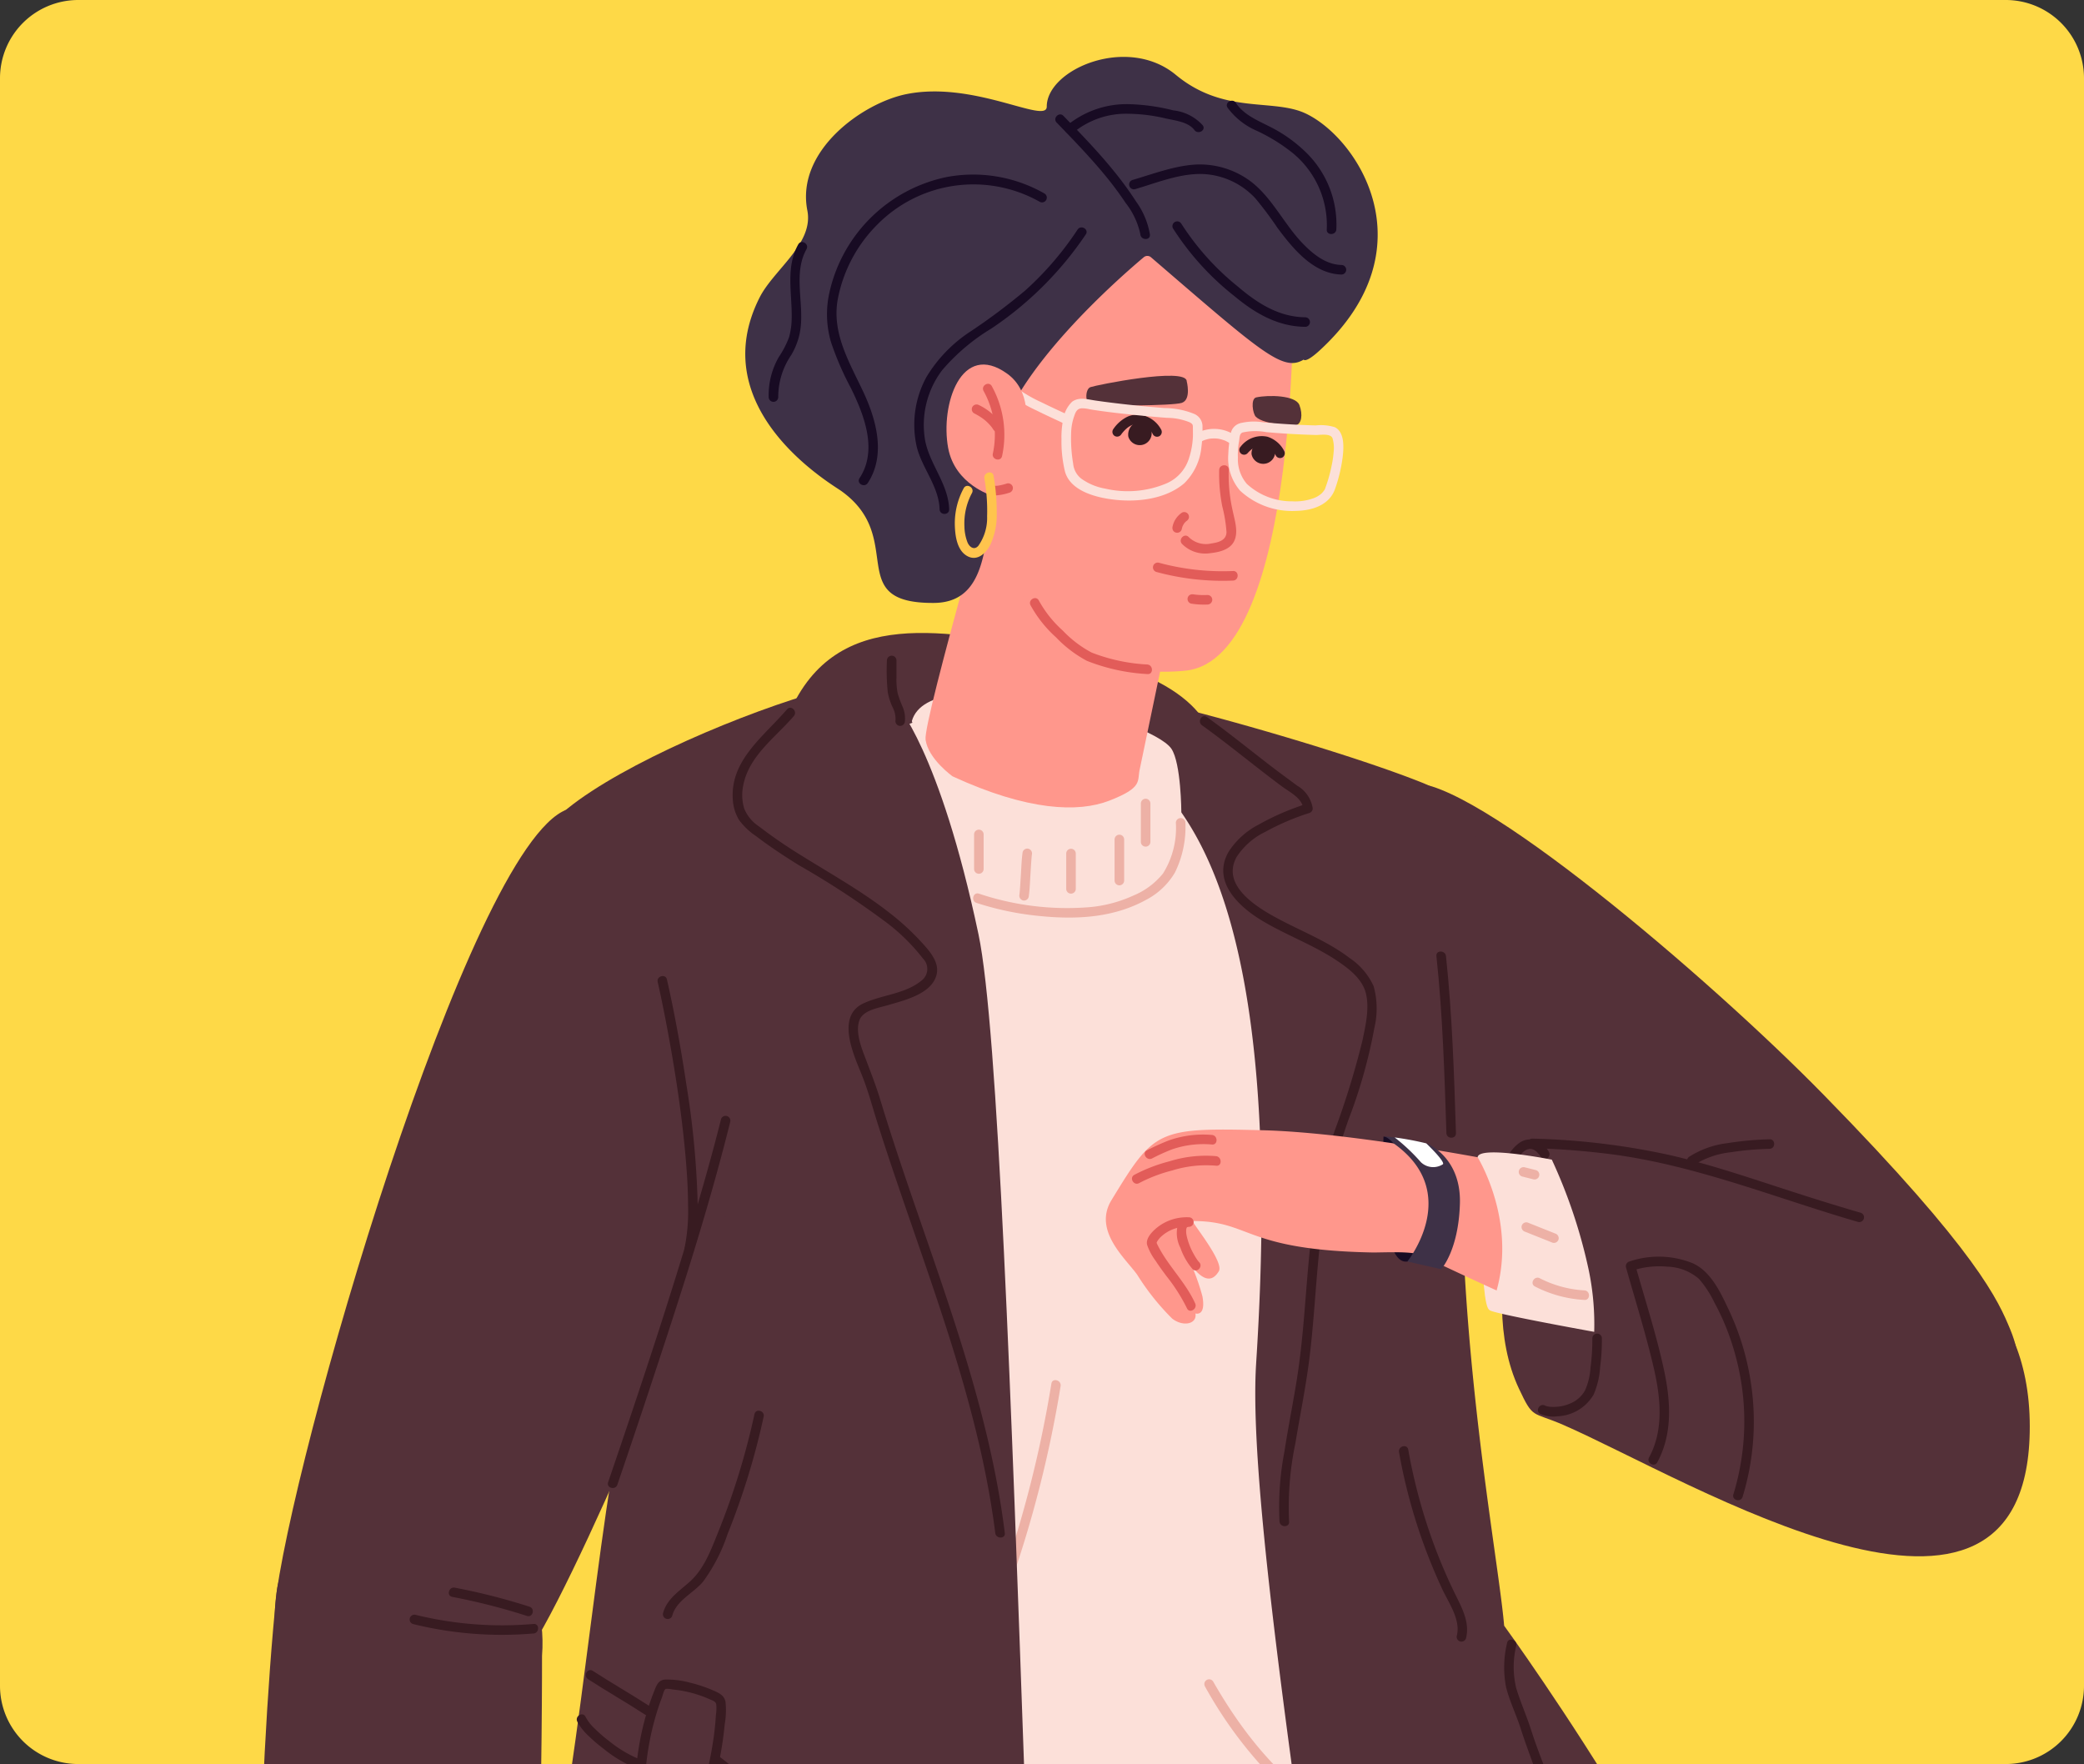 <svg xmlns="http://www.w3.org/2000/svg" xmlns:xlink="http://www.w3.org/1999/xlink" width="264.544" height="223.914" viewBox="0 0 264.544 223.914">
  <rect x="0" y="0" width="264.544" height="223.914" fill="#333333" stroke="none"/>
  <defs>
    <clipPath id="clip-path">
      <rect id="Rectángulo_338256" data-name="Rectángulo 338256" width="264.543" height="223.914" rx="11" fill="#c4d1ff"/>
    </clipPath>
    <clipPath id="clip-path-2">
      <rect id="Rectángulo_338255" data-name="Rectángulo 338255" width="250.78" height="555.102" transform="translate(0 0)" fill="none"/>
    </clipPath>
  </defs>
  <g id="Grupo_984299" data-name="Grupo 984299" transform="translate(0)">
    <path id="Trazado_204386" data-name="Trazado 204386" d="M9.932,0h244.68a9.932,9.932,0,0,1,9.932,9.932v204.05a9.932,9.932,0,0,1-9.932,9.932H9.932A9.932,9.932,0,0,1,0,213.982V9.932A9.932,9.932,0,0,1,9.932,0Z" transform="translate(0)" fill="#fed947"/>
    <g id="Enmascarar_grupo_418" data-name="Enmascarar grupo 418" transform="translate(0.001)" clip-path="url(#clip-path)">
      <g id="Grupo_982373" data-name="Grupo 982373" transform="translate(6.881 7.223)">
        <g id="Grupo_982373-2" data-name="Grupo 982373" transform="translate(0 0)" clip-path="url(#clip-path-2)">
          <path id="Trazado_204254" data-name="Trazado 204254" d="M92.679,314.779c-1.5-3.62-4.071-9.773-23.725-29.843-14.743-15.055-44.7-40.449-52.382-39.509s-21.8,24.8-4.949,48.338,56.11,41.67,62.427,42.147,24.245-7.577,18.629-21.132" transform="translate(155.635 -153.217)" fill="#543139"/>
          <path id="Trazado_204255" data-name="Trazado 204255" d="M96.861,366.951a37.687,37.687,0,0,0-5,.444,10.848,10.848,0,0,0-4.6,1.615c-.633.458-1.239-.594-.612-1.047a11.608,11.608,0,0,1,4.888-1.737,40.15,40.15,0,0,1,5.326-.487c.781-.027.779,1.186,0,1.213" transform="translate(120.884 -228.349)" fill="#381b21"/>
          <path id="Trazado_204256" data-name="Trazado 204256" d="M133.133,1200.623c-.533,3.484,30.6,16.306,60.615,12.186,30.947-4.248,47.265-2.9,67.27-5.822s45.632-.983,39.367-11.53-165.557-5.908-167.252,5.166" transform="translate(-100.576 -742.681)" fill="#e85f62"/>
          <path id="Trazado_204257" data-name="Trazado 204257" d="M325.448,1345.665c-1.461,1.445-.529,16.5-.379,20.176.079,2.1-.426,4.714,3.846,5.646,1.761.387,3.467,1,3.467-.813l.964,1.224a46.436,46.436,0,0,1,3.577,5.244c2.258,3.909,7.889,12.106,16.742,15.067,8.347,2.787,16.828.64,20.279-.332a2.337,2.337,0,0,0,1.705-2.18l-.648-5.141c-.237-.956-8.371-7.336-16.156-17.1-11.04-13.835-23.809-31.247-33.4-21.787" transform="translate(-246.818 -838.483)" fill="#290d14"/>
          <path id="Trazado_204258" data-name="Trazado 204258" d="M83.628,1251.171c-.775,5.511-1.139,11.078,1.325,13.02,4.639,3.658,7.138-.46,7.138-.46s.913-3.267,1.723-.556a27.64,27.64,0,0,0,3.13,6.719c3.891,4.715,9.313,10.8,13.212,13.157.11.062.219.13.323.185s.213.117.316.172c6.63,3.432,21,5.539,27.632,2.793.083-.034.165-.069.247-.11.158-.069.316-.144.453-.22,2.066-1.112,2.306-2.67,2.354-4.441.1-3.747-4.743-7.2-7.859-9.464-8.84-6.4-14.873-13.267-17.618-23.562s-4.319-60.818-4.319-60.818l-6.194-5.313c-13.38-1.878-20.267,8.75-22.786,10.123s1.5,42.048,2.249,46.852a20.774,20.774,0,0,1-.316,5.264c-.22,1.544-.5,3.26-.769,5.017,0,.02-.007.041-.007.062-.075.535-.158,1.064-.233,1.578" transform="translate(78.538 -738.015)" fill="#543139"/>
          <path id="Trazado_204259" data-name="Trazado 204259" d="M84.326,1379.417c8.541,2.288,10.524-.5,10.524-.5s-2.869-6.194-2.059-3.483a27.646,27.646,0,0,0,3.13,6.719,43.014,43.014,0,0,0,13.212,13.157c.11.062.219.13.323.186s.213.116.316.171c6.63,3.432,21,5.539,27.632,2.793.083-.034.165-.068.247-.11.158-.068.309-.144.453-.219.168-.09.319-.184.463-.28a3.7,3.7,0,0,0,1.891-4.16,22.171,22.171,0,0,1-13.349,2.429c-17.337-1.826-24.482-10.151-27.68-15.552-4.235-7.152-6.863-12.127-8.359-14.852-.933-1.709-8.229-2.457-8.229-3.864-.075.535-.158,1.064-.233,1.578-.933,6.006-2.24,14.931,1.72,15.992" transform="translate(79.561 -850.269)" fill="#381b21"/>
          <path id="Trazado_204260" data-name="Trazado 204260" d="M223.458,1288.259a45.446,45.446,0,0,1,.3,7.273,15.823,15.823,0,0,1-2.146,6.655.607.607,0,0,1-1.047-.612,14.485,14.485,0,0,0,2.007-6.42,50.03,50.03,0,0,0-.327-6.9c-.062-.778,1.151-.774,1.213,0" transform="translate(-55.866 -803.961)" fill="#381b21"/>
          <path id="Trazado_204261" data-name="Trazado 204261" d="M141.4,1394.524a12.808,12.808,0,0,0-8.215,2.223c-.645.443-1.252-.607-.612-1.047a13.878,13.878,0,0,1,8.827-2.389c.773.057.78,1.27,0,1.213" transform="translate(59.098 -869.891)" fill="#381b21"/>
          <path id="Trazado_204262" data-name="Trazado 204262" d="M358.82,1200.979c-3.169,21.539-3.817,56.187-1.974,59.872s5.868,15.486,16.219,25.621c3.859,3.778,7.646,11.231,2.369,12.827-6.931,2.1-23.119,2.124-32.013-11.247a252.27,252.27,0,0,1-14.363-23.992,15.644,15.644,0,0,1-1.63-8.362,13.3,13.3,0,0,0-.006-2.392c-.284-2.632-2.651-42.293-1.03-45.708s33.339-12.812,32.427-6.617" transform="translate(-249.648 -748.543)" fill="#543139"/>
          <path id="Trazado_204263" data-name="Trazado 204263" d="M302.32,700.386c1.225,3.167,6.763,112.847,1.828,114.426s-50.2-10-83.9,3.685-74.177,8.566-84.1-2.738c-16.221-18.476,4.841-30.164,12.094-62.936s35.166-180.775,50.953-180.739,72.309-4.1,80.11,12.183,19.279,106.457,23.016,116.12" transform="translate(-104.275 -356.904)" fill="#e85f62"/>
          <path id="Trazado_204264" data-name="Trazado 204264" d="M290.229,1209.187a127.671,127.671,0,0,0-22.819,3.534c-6.522,1.5-13.014,3.144-19.515,4.733l-10.341,2.527c-.758.185-1.081-.984-.322-1.169l17.857-4.364c7.386-1.8,14.764-3.708,22.26-5.007a103.1,103.1,0,0,1,12.88-1.467c.78-.036.778,1.177,0,1.213" transform="translate(-128.988 -754.199)" fill="#c23e41"/>
          <path id="Trazado_204265" data-name="Trazado 204265" d="M245.671,829.1a58.05,58.05,0,0,0,.965,6.084c.623,3.306,1.307,6.6,2,9.892,1.6,7.57,3.3,15.12,5,22.668,1.4,6.208,3,12.419,3.859,18.731,1.581,11.682.721,23.413-.556,35.077-1.291,11.8-2.745,23.611-2.2,35.508q.112,2.412.326,4.816c.068.777-1.145.772-1.213,0-1.065-12.076.06-24.107,1.4-36.111,1.3-11.6,2.554-23.253,1.515-34.927-.623-7-2.28-13.8-3.824-20.632-1.685-7.46-3.363-14.921-4.968-22.4-1.252-5.835-2.642-11.706-3.41-17.63-.047-.358-.089-.717-.117-1.077-.062-.778,1.151-.774,1.213,0" transform="translate(-99.406 -517.285)" fill="#c23e41"/>
          <path id="Trazado_204266" data-name="Trazado 204266" d="M227.932,615.538a299.646,299.646,0,0,1,7.552,44.14c1.246,12.358,1.864,24.769,3.085,37.129a176.1,176.1,0,0,0,2.6,18.093c.156.761-1.012,1.087-1.169.322-2.259-11.008-3.054-22.266-3.89-33.452-1-13.425-2.052-26.849-4.108-40.163q-2.006-12.99-5.237-25.747a.607.607,0,0,1,1.169-.322" transform="translate(-75.577 -384.042)" fill="#c23e41"/>
          <path id="Trazado_204267" data-name="Trazado 204267" d="M387.73,1164.788c1.108-10.5,7.58-19.3,9.9-29.458a25.851,25.851,0,0,0,.568-8.589c-.085-.775,1.128-.769,1.213,0,1.155,10.542-5.042,19.9-8.4,29.448a38.09,38.09,0,0,0-2.066,8.6c-.081.768-1.294.777-1.213,0" transform="translate(-294.421 -703.12)" fill="#c23e41"/>
          <path id="Trazado_204268" data-name="Trazado 204268" d="M295.39,627.288a59.381,59.381,0,0,0-.951,9.119c-.2,4.137-.251,8.282-.255,12.423-.01,8.775.222,17.547.289,26.321.027,3.575.064,7.162-.152,10.732-.047.775-1.26.781-1.213,0,.439-7.265.115-14.6.005-21.868-.133-8.81-.309-17.638.06-26.444a65.937,65.937,0,0,1,1.047-10.605c.159-.764,1.328-.441,1.169.322" transform="translate(-154.673 -391.174)" fill="#c23e41"/>
          <path id="Trazado_204269" data-name="Trazado 204269" d="M146.157,1126.384a139.608,139.608,0,0,0-4.278-22.859.607.607,0,0,1,1.169-.322,141.531,141.531,0,0,1,4.321,23.181c.079.776-1.134.77-1.213,0" transform="translate(50.119 -688.518)" fill="#c23e41"/>
          <path id="Trazado_204270" data-name="Trazado 204270" d="M514.753,1118.791q-3.941,14.956-7.884,29.912l-2.269,8.609a.607.607,0,0,1-1.169-.322l7.884-29.912,2.269-8.609a.607.607,0,0,1,1.169.322" transform="translate(-453.101 -698.048)" fill="#c23e41"/>
          <path id="Trazado_204271" data-name="Trazado 204271" d="M470.5,554.859l2.979,3.131,3.184-5.8-3.217-2.054a1.42,1.42,0,0,0-2.059.612l-1.152,2.547a1.421,1.421,0,0,0,.265,1.565" transform="translate(-402.473 -343.338)" fill="#543139"/>
          <path id="Trazado_204272" data-name="Trazado 204272" d="M329.956,210.086c.024-2.633-1.367-9.869-20.03-13.2-14.1-2.519-27.954-5.708-33.92,7.855-2.634,5.989,5.411,25.571,18.426,27.417,12.974,1.84,35.36-3.833,35.525-22.069" transform="translate(-182.671 -121.527)" fill="#543139"/>
          <path id="Trazado_204273" data-name="Trazado 204273" d="M265.36,226.86c1.7,1.288,31.42,31.69,30.367,48.991s-2.412,83-3.816,85.213-49.936,6.666-60.42-1.757-20.366-39.2-19.3-52.5S227.1,228.667,228.2,226.86c6-9.835,32.127-3.817,37.157,0" transform="translate(-124.654 -138.302)" fill="#fce0d9"/>
          <path id="Trazado_204274" data-name="Trazado 204274" d="M242.751,568.438a34.443,34.443,0,0,1-11.968-7.787,53.857,53.857,0,0,1-8.571-11.578.607.607,0,0,1,1.047-.612c4.645,8.114,10.879,15.385,19.814,18.808.721.277.408,1.449-.322,1.169" transform="translate(-76.145 -342.248)" fill="#edb1a6"/>
          <path id="Trazado_204275" data-name="Trazado 204275" d="M335.1,447.881a147.812,147.812,0,0,1-6.426,25.259c-.257.731-1.429.417-1.169-.322a147.889,147.889,0,0,0,6.426-25.259c.125-.768,1.293-.443,1.169.322" transform="translate(-207.348 -279.16)" fill="#edb1a6"/>
          <path id="Trazado_204276" data-name="Trazado 204276" d="M370.23,213.2s5.531,5.823,10.491,29.294,6.743,191.583,11.993,221.766,19.35,81.771,4.173,83.14c-13.576,1.224-85.8,11.376-101.623-2.066-7.767-6.6,23.5-156.531,28.705-171.974s7.683-50.976,11.544-69.8-14.644-63.114-10.433-73.053,54.654-27.776,45.149-17.306" transform="translate(-263.393 -131.124)" fill="#543139"/>
          <path id="Trazado_204277" data-name="Trazado 204277" d="M498.64,621.206c-.766,13.839-4.759,27.184-8.054,40.566A69.3,69.3,0,0,0,488.866,672c-.31,3.335-.462,6.688-.908,10.01a53.163,53.163,0,0,1-3.91,13.774c-.979,2.309-2.006,4.6-2.887,6.946A70.129,70.129,0,0,0,478.4,712.1c-.17.761-1.339.439-1.169-.322a82.227,82.227,0,0,1,4.962-14.721,58.58,58.58,0,0,0,4.236-13.032c1.16-6.542.94-13.248,2.325-19.763,1.43-6.729,3.4-13.347,4.981-20.042a132.262,132.262,0,0,0,3.7-23.014c.043-.776,1.256-.781,1.212,0" transform="translate(-427.126 -387.486)" fill="#381b21"/>
          <path id="Trazado_204278" data-name="Trazado 204278" d="M379.68,324.675c-1.3-10.271-4.249-20.24-7.521-30.034-1.647-4.93-3.381-9.832-5.047-14.755-.825-2.438-1.634-4.882-2.408-7.336-.634-2.01-1.17-4.051-1.959-6.008-1.022-2.535-3.325-7.443.195-9.09,2.349-1.1,5.287-1.187,7.348-2.874a1.856,1.856,0,0,0,.215-2.818,24.636,24.636,0,0,0-4.62-4.564,108.358,108.358,0,0,0-11.115-7.278c-1.854-1.152-3.683-2.348-5.417-3.675a8.715,8.715,0,0,1-2.177-2.05,5.547,5.547,0,0,1-.81-2.633c-.319-4.582,3.282-7.507,6.088-10.553.268-.292.536-.584.8-.884.51-.592,1.365.269.857.857-2.366,2.745-5.737,5.077-6.428,8.847a5.882,5.882,0,0,0,.128,2.886,4.926,4.926,0,0,0,1.9,2.287,62,62,0,0,0,5.468,3.745c3.645,2.273,7.411,4.376,10.818,7.007a32.826,32.826,0,0,1,4.787,4.446c.878,1.012,1.823,2.267,1.427,3.691-.664,2.388-4.124,3.185-6.16,3.787-1.195.353-3.181.63-3.627,1.956-.524,1.557.3,3.521.849,4.965.642,1.7,1.286,3.347,1.814,5.086.733,2.417,1.507,4.821,2.3,7.218,1.623,4.889,3.339,9.748,5,14.625,3.284,9.655,6.367,19.435,7.989,29.527q.29,1.807.518,3.623c.1.772-1.116.765-1.213,0" transform="translate(-260.223 -137.309)" fill="#381b21"/>
          <path id="Trazado_204279" data-name="Trazado 204279" d="M381.322,202.925c0,.719,0,1.437,0,2.156a9.024,9.024,0,0,0,.149,2.015,13.872,13.872,0,0,0,.659,1.79,3.78,3.78,0,0,1,.244,1.917.611.611,0,0,1-.746.424.623.623,0,0,1-.423-.746,3.288,3.288,0,0,0-.39-1.634A7.961,7.961,0,0,1,380.22,207a26.73,26.73,0,0,1-.11-4.079.607.607,0,0,1,1.213,0" transform="translate(-274.405 -126.331)" fill="#381b21"/>
          <path id="Trazado_204280" data-name="Trazado 204280" d="M450.722,549.771c.641.293,1.158.6,1.305,1.338a10.375,10.375,0,0,1-.1,2.844,46.019,46.019,0,0,1-.961,5.915c-.451,1.993-1.01,3.961-1.618,5.911a4.62,4.62,0,0,1-.924,2.123c-.629.556-1.63.412-2.4.43-1.376.032-3.367.4-4.52-.589a2.721,2.721,0,0,1-.787-1.953c-.1-.862-.144-1.729-.158-2.6a36.1,36.1,0,0,1,1.427-10.571c.269-.928.579-1.845.937-2.742.292-.732.51-1.531,1.421-1.6a11,11,0,0,1,3.133.384,17.989,17.989,0,0,1,3.247,1.11c.713.314.1,1.359-.612,1.047a15.223,15.223,0,0,0-4.683-1.271c-.2-.018-.882-.166-1.036-.057-.193.137-.348.832-.429,1.043q-.368.958-.668,1.94a35.19,35.19,0,0,0-1.485,8.5,31.052,31.052,0,0,0,.051,4.121c.051.627-.009,1.521.634,1.85a3.926,3.926,0,0,0,1.851.21c.791-.017,1.582-.036,2.373-.055.352-.008.774.06,1-.26a4.858,4.858,0,0,0,.42-1.251c.483-1.543.936-3.1,1.33-4.663a49.621,49.621,0,0,0,1.063-5.358q.188-1.373.273-2.758a5.99,5.99,0,0,0,.051-1.355c-.074-.406-.391-.478-.742-.639-.708-.325-.093-1.37.612-1.047" transform="translate(-366.813 -342.308)" fill="#381b21"/>
          <path id="Trazado_204281" data-name="Trazado 204281" d="M473.093,550.743c-2.379-1.551-4.856-2.95-7.235-4.5-.651-.424-.044-1.475.612-1.047,2.379,1.551,4.855,2.95,7.235,4.5.651.424.044,1.475-.612,1.047" transform="translate(-398.099 -340.33)" fill="#381b21"/>
          <path id="Trazado_204282" data-name="Trazado 204282" d="M476.253,566.946a15.494,15.494,0,0,1-4.223-2.468,19.9,19.9,0,0,1-2.054-1.758,6.8,6.8,0,0,1-1.346-1.733c-.342-.7.7-1.314,1.047-.612a5.621,5.621,0,0,0,1.156,1.488,17.844,17.844,0,0,0,1.887,1.628,15,15,0,0,0,3.856,2.286c.735.25.42,1.421-.323,1.169" transform="translate(-402.229 -349.677)" fill="#381b21"/>
          <path id="Trazado_204283" data-name="Trazado 204283" d="M398.027,681.715q.9,16.144,1.8,32.288l.445,8c.139,2.506.427,5.053.389,7.562-.029,1.921-.7,3.708-2.7,4.279a23.445,23.445,0,0,1-3.26.521q-1.718.234-3.439.437c-9.173,1.071-18.684,1.379-27.67-1.1a42.241,42.241,0,0,1-6.465-2.356c-1.876-.865-3.868-1.792-4.7-3.818s-.452-4.375-.294-6.492l.6-7.984q1.2-16.042,2.4-32.084l.3-4.067a.615.615,0,0,1,.767-.584,129.094,129.094,0,0,0,31.09,4.7q4.5.124,9.009-.068c.781-.032.779,1.18,0,1.213a130.481,130.481,0,0,1-31.666-2.555q-4.414-.908-8.756-2.122l.767-.585q-1.149,15.364-2.3,30.728c-.382,5.1-.789,10.194-1.144,15.293-.14,2.008-.211,4.317,1.505,5.707a13.763,13.763,0,0,0,2.906,1.614q1.517.706,3.094,1.273c8.442,3.055,17.6,3.245,26.456,2.486,2.244-.193,4.483-.448,6.716-.745,1.13-.15,2.288-.259,3.4-.5a2.386,2.386,0,0,0,2.016-1.866,10.292,10.292,0,0,0,.082-3.006q-.1-1.886-.21-3.772-.214-3.848-.429-7.695-.856-15.389-1.713-30.779l-.219-3.923c-.043-.78,1.169-.777,1.213,0" transform="translate(-282.079 -422.244)" fill="#381b21"/>
          <path id="Trazado_204284" data-name="Trazado 204284" d="M401.516,723.377a89.45,89.45,0,0,1-17.278.708,122.667,122.667,0,0,1-16.9-2.325c-3.225-.643-6.434-1.364-9.639-2.1-.76-.174-.438-1.344.322-1.169,11.011,2.524,22.111,4.781,33.465,4.5a87.8,87.8,0,0,0,9.711-.782c.763-.1,1.093,1.064.322,1.169" transform="translate(-285.38 -448.58)" fill="#381b21"/>
          <path id="Trazado_204285" data-name="Trazado 204285" d="M394.015,575.963a92.863,92.863,0,0,1,18.426,66.547c-1.128,9.723-3.8,19.205-5.207,28.893a112,112,0,0,0,1.159,38.666l-6.067,4.214c-1.35-20.442-2.686-41.133,1-61.285,1.355-7.4,3.388-14.745,3.542-22.271a89.962,89.962,0,0,0-1.09-13.534c-1.643-12.5-3.822-26.072-13.085-34.621Z" transform="translate(-309.768 -359.603)" fill="#543139"/>
          <path id="Trazado_204286" data-name="Trazado 204286" d="M392.915,574.373c6.448,4.839,10.744,11.9,13.643,19.313a90.09,90.09,0,0,1,5.542,26.463A116.622,116.622,0,0,1,410.5,649c-1.084,6.023-2.49,11.984-3.534,18.014a61.424,61.424,0,0,0-1.018,9.127,53.849,53.849,0,0,0,.518,8.518c.773,5.623,2.248,11.118,3.524,16.64a10.208,10.208,0,0,1,.549,3.818,4.294,4.294,0,0,1-1.763,2.727c-1.846,1.441-3.663,2.919-5.511,4.357-.672.523-1.344,1.046-2.041,1.534a.612.612,0,0,1-.912-.523c-.715-10.828-1.424-21.668-1.389-32.525a164.061,164.061,0,0,1,3.018-32.052,141.314,141.314,0,0,0,2.732-15.662,74.2,74.2,0,0,0-.811-16.119c-1.118-8.536-2.3-17.366-6.036-25.221a34.95,34.95,0,0,0-3.145-5.377,28.475,28.475,0,0,0-1.967-2.445q-.5-.554-1.024-1.082c-.305-.306-.931-.7-1-1.149a2.575,2.575,0,0,1,.123-.8l.33-1.653q.37-1.849.739-3.7l.139-.7c.153-.764,1.322-.441,1.169.323l-1.32,6.608-.156-.59c5.523,5.139,8.631,12.158,10.489,19.355a106.03,106.03,0,0,1,2.146,11.129c.637,4.34,1.266,8.708,1.576,13.085a58.961,58.961,0,0,1-.745,13.792c-.769,4.675-1.887,9.284-2.729,13.946a162.753,162.753,0,0,0-2.317,28.6c-.021,10.758.682,21.5,1.39,32.229l-.912-.524c1.678-1.175,3.26-2.5,4.862-3.77.866-.689,1.737-1.37,2.6-2.057a3.068,3.068,0,0,0,1.186-3.287c-1.161-5.472-2.692-10.859-3.626-16.379a54.655,54.655,0,0,1-.489-16.361c.791-5.948,2.149-11.809,3.326-17.687a132.751,132.751,0,0,0,2.367-16.05,116.68,116.68,0,0,0,.246-13.2,95.957,95.957,0,0,0-4.434-26.365c-2.484-7.545-6.27-14.977-12.235-20.368q-1.02-.921-2.119-1.749c-.617-.463-.013-1.516.612-1.047" transform="translate(-308.362 -358.537)" fill="#381b21"/>
          <path id="Trazado_204287" data-name="Trazado 204287" d="M440.609,458.212a92.151,92.151,0,0,1-4.587,14.919,21.871,21.871,0,0,1-3.115,6.039c-1.214,1.446-3.392,2.371-3.9,4.308a.607.607,0,0,1-1.169-.322c.5-1.876,2.162-2.853,3.5-4.094,1.772-1.643,2.636-4.064,3.52-6.253a92.15,92.15,0,0,0,4.586-14.918c.166-.762,1.335-.44,1.169.322" transform="translate(-350.553 -285.612)" fill="#381b21"/>
          <path id="Trazado_204288" data-name="Trazado 204288" d="M144.15,616.5c0,1.562-5.394,4.479-5.394,4.479s-2.452-23.325-1.662-36.814-5.874-31.725-12.676-38.532-.572-15.513-.572-15.513,8.055,11.075,16.048,24.5,4.257,44.49,4.257,61.881" transform="translate(60.214 -330.98)" fill="#543139"/>
          <path id="Trazado_204289" data-name="Trazado 204289" d="M118.983,301.862c-1.737,26.857,17.854,125.566,16.1,153.078-1.177,18.518-.75,37.2-.261,55.735.182,6.949.679,13.89,1.042,20.831.308,5.907-.158,13.946,5.125,17.949,3.293,2.5,8.141,2.543,12.082,2.732,5.567.276,11.04.427,16.717.411a8.836,8.836,0,0,0,6.823-3.862c7.02-12.287-14.562-153.584-17.018-173.617s-8.07-27.268-9.128-39.965c-.94-11.371-10.25-57.307-2.1-90.268,1.524-6.183-2.851-14.546-8.173-16.694-8.276-3.332-24.993-8.229-34.106-10.329a.336.336,0,0,0-.087-.016l-1.705,8.173c5.441,5.283,18.5,16.907,14.688,75.84" transform="translate(33.59 -136.014)" fill="#543139"/>
          <path id="Trazado_204290" data-name="Trazado 204290" d="M221.573,222.861c2.613,1.877,5.119,3.9,7.661,5.868,1.251.97,2.525,1.9,3.8,2.845a4.026,4.026,0,0,1,1.979,2.891.614.614,0,0,1-.445.585,31.123,31.123,0,0,0-5.593,2.4,8.956,8.956,0,0,0-3.6,3.145c-1.991,3.513,2.235,6.221,4.835,7.651,3.156,1.736,6.587,3,9.475,5.2a8.629,8.629,0,0,1,3.056,3.577,10.585,10.585,0,0,1,.1,5.288,65.158,65.158,0,0,1-3.252,11.562,72.766,72.766,0,0,0-2.928,10.735c-1.212,6.726-1.258,13.6-2.162,20.369-.451,3.375-1.135,6.711-1.687,10.07a39.474,39.474,0,0,0-.8,9.943c.073.776-1.14.772-1.213,0a36.829,36.829,0,0,1,.627-8.906c.462-3.018,1.066-6.012,1.553-9.026,1.107-6.855,1.164-13.819,2.171-20.684a64.136,64.136,0,0,1,2.638-10.966,103.859,103.859,0,0,0,3.54-11.5c.393-1.882.933-4.194.4-6.094-.5-1.793-2.2-3.062-3.675-4.048-3.011-2.009-6.457-3.226-9.547-5.1-2.965-1.8-6.3-4.969-4.18-8.682a9.957,9.957,0,0,1,3.838-3.472,32.109,32.109,0,0,1,6.076-2.627l-.445.585c-.09-1.281-1.736-2.093-2.646-2.765-1.086-.8-2.156-1.629-3.222-2.459-2.308-1.8-4.593-3.626-6.969-5.332-.628-.451-.024-1.5.612-1.047" transform="translate(-75.257 -139.074)" fill="#381b21"/>
          <path id="Trazado_204291" data-name="Trazado 204291" d="M195.123,302.876c.794,7.454,1.027,14.982,1.268,22.471.025.78-1.187.779-1.213,0-.241-7.489-.474-15.017-1.268-22.471-.083-.775,1.131-.769,1.213,0" transform="translate(-18.452 -188.739)" fill="#381b21"/>
          <path id="Trazado_204292" data-name="Trazado 204292" d="M164.939,557.21c-.857-3.84-2.444-7.395-3.638-11.13-.559-1.749-1.392-3.432-1.846-5.212a13.2,13.2,0,0,1,.119-5.635c.139-.767,1.307-.442,1.169.322a11.375,11.375,0,0,0,0,5.43c.551,1.8,1.326,3.529,1.9,5.327.548,1.731,1.2,3.413,1.856,5.105a38.164,38.164,0,0,1,1.609,5.471c.169.76-1,1.085-1.169.322" transform="translate(24.852 -333.899)" fill="#381b21"/>
          <path id="Trazado_204293" data-name="Trazado 204293" d="M197.5,493.509c.515-2.053-1.027-4.163-1.856-5.946q-1.265-2.723-2.3-5.546a70.218,70.218,0,0,1-3.178-11.818c-.136-.763,1.032-1.091,1.169-.322a70.351,70.351,0,0,0,3.371,12.34q1.146,3.056,2.582,5.991c.865,1.769,1.888,3.6,1.379,5.623a.607.607,0,0,1-1.169-.322" transform="translate(-19.455 -293.095)" fill="#381b21"/>
          <path id="Trazado_204294" data-name="Trazado 204294" d="M160.953,681.182c-3.8-.231-7.6.175-11.4.152-.858,0-1.529-.276-1.8.647a6.876,6.876,0,0,0-.076,2.484,37.839,37.839,0,0,0,1.057,5.5c.13.531.217,1.654.663,1.916a3.787,3.787,0,0,0,1.892.1c.939-.048,1.882-.05,2.822-.078,3.223-.1,6.434.2,9.652.114a.607.607,0,0,1,0,1.213c-3.218.083-6.429-.213-9.652-.114-.94.029-1.883.03-2.822.078a5.874,5.874,0,0,1-2.212-.14c-1.082-.373-1.165-1.322-1.394-2.282a49.277,49.277,0,0,1-1.182-5.939c-.153-1.365-.435-4.021,1.25-4.626a7.382,7.382,0,0,1,2.371-.085c1.154-.006,2.307-.046,3.46-.091,2.453-.095,4.908-.211,7.362-.062.775.047.781,1.26,0,1.213" transform="translate(31.431 -424.494)" fill="#381b21"/>
          <path id="Trazado_204295" data-name="Trazado 204295" d="M137.562,712.789a108.1,108.1,0,0,1,4.5,20.925,102.876,102.876,0,0,1,.639,10.635q.021,2.662-.1,5.323c-.065,1.485-.469,3.359.7,4.528a6.826,6.826,0,0,0,3.8,1.522,28.688,28.688,0,0,0,4.812.248.607.607,0,0,1,0,1.213c-2.695.032-5.741.043-8.2-1.22a4.2,4.2,0,0,1-2.329-2.91,23.379,23.379,0,0,1,.059-4.962,102.724,102.724,0,0,0-1.849-22.512,109.137,109.137,0,0,0-3.209-12.466c-.239-.745.932-1.064,1.169-.322" transform="translate(47.05 -444.767)" fill="#381b21"/>
          <path id="Trazado_204296" data-name="Trazado 204296" d="M137.244,717.508c.453,2.583.572,5.249.779,7.859.27,3.4.5,6.8.73,10.207.054.779-1.159.776-1.213,0-.231-3.344-.452-6.688-.716-10.029-.2-2.56-.305-5.182-.75-7.714-.134-.763,1.035-1.091,1.169-.322" transform="translate(60.912 -447.703)" fill="#381b21"/>
          <path id="Trazado_204297" data-name="Trazado 204297" d="M320.92,230.162s-.023-6.25-1.265-8.081c-2.589-3.811-30.679-11.565-32.948-3.5,0,0,2.489,7.106,5.352,8.943,7.86,5.044,25.625,6.059,28.861,2.64" transform="translate(-177.842 -134.267)" fill="#fce0d9"/>
          <path id="Trazado_204298" data-name="Trazado 204298" d="M312.278,257.788a13.062,13.062,0,0,1-1.329,6.327,9.146,9.146,0,0,1-3.7,3.487c-4.1,2.249-8.8,2.5-13.377,2.04a37.1,37.1,0,0,1-8.117-1.675c-.736-.248-.42-1.419.322-1.169a35.125,35.125,0,0,0,13.668,1.739,16.869,16.869,0,0,0,5.928-1.5,9.435,9.435,0,0,0,3.772-2.815,10.866,10.866,0,0,0,1.621-6.437.607.607,0,0,1,1.213,0" transform="translate(-168.684 -160.585)" fill="#edb1a6"/>
          <path id="Trazado_204299" data-name="Trazado 204299" d="M307.247,263.394v5.264a.607.607,0,0,1-1.213,0v-5.264a.607.607,0,0,1,1.213,0" transform="translate(-171.429 -164.085)" fill="#edb1a6"/>
          <path id="Trazado_204300" data-name="Trazado 204300" d="M323.6,268.154v4.529a.607.607,0,0,1-1.213,0v-4.529a.607.607,0,0,1,1.213,0" transform="translate(-193.922 -167.057)" fill="#edb1a6"/>
          <path id="Trazado_204301" data-name="Trazado 204301" d="M338.782,268.286c-.014.1.02-.178.006-.04,0,.038-.009.076-.013.115-.008.078-.016.156-.022.234-.019.214-.035.428-.05.643-.039.548-.071,1.1-.105,1.643-.057.927-.086,1.866-.22,2.787a.611.611,0,0,1-.746.423.622.622,0,0,1-.423-.746c.015-.1-.019.178-.006.04,0-.038.009-.076.013-.115q.012-.117.023-.234c.019-.214.035-.428.05-.643.039-.548.072-1.1.106-1.644.057-.927.086-1.866.22-2.787a.61.61,0,0,1,.746-.423.622.622,0,0,1,.423.746" transform="translate(-214.68 -167.027)" fill="#edb1a6"/>
          <path id="Trazado_204302" data-name="Trazado 204302" d="M298.372,251.248v4.914a.607.607,0,0,1-1.213,0v-4.914a.607.607,0,0,1,1.213,0" transform="translate(-159.22 -156.502)" fill="#edb1a6"/>
          <path id="Trazado_204303" data-name="Trazado 204303" d="M354.727,261.724v4.387a.606.606,0,0,1-1.213,0v-4.387a.606.606,0,0,1,1.213,0" transform="translate(-236.745 -163.03)" fill="#edb1a6"/>
          <path id="Trazado_204304" data-name="Trazado 204304" d="M315.989,117.211,308.8,151.676c-.387,1.584.5,2.352-3.867,4.053-3.943,1.536-10.355,1.319-19.9-3.078,0,0-3.083-2.186-3.434-4.643s10.178-38.255,12.284-47.731,22.111,16.934,22.111,16.934" transform="translate(-170.987 -61.327)" fill="#ff978c"/>
          <path id="Trazado_204305" data-name="Trazado 204305" d="M288.9,60.831s1.033,48.008-13.688,49.486-22.813-9.476-24.568-18.952-3.861-24.918,2.457-33.693,35.979-7.378,35.8,3.159" transform="translate(-131.614 -32.411)" fill="#ff978c"/>
          <path id="Trazado_204306" data-name="Trazado 204306" d="M274.26,138.587a20.36,20.36,0,0,0,.509,5.223c.247,1.194.752,2.669.167,3.839-.541,1.083-1.936,1.393-3.032,1.507a4.122,4.122,0,0,1-3.577-1.179c-.524-.577.331-1.436.858-.858a3.11,3.11,0,0,0,2.882.8c.882-.125,1.885-.389,1.908-1.432a18.162,18.162,0,0,0-.54-3.289,21.025,21.025,0,0,1-.389-4.616c.044-.775,1.257-.781,1.213,0" transform="translate(-125.164 -86.163)" fill="#e25c59"/>
          <path id="Trazado_204307" data-name="Trazado 204307" d="M285.941,154.941c-.029.021-.058.042-.086.063l.122-.095a2.218,2.218,0,0,0-.366.368l.1-.123a2.357,2.357,0,0,0-.3.512l.061-.145a2.4,2.4,0,0,0-.142.469.612.612,0,0,1-.278.363.607.607,0,0,1-.83-.218.678.678,0,0,1-.061-.467,2.763,2.763,0,0,1,.383-.956,2.9,2.9,0,0,1,.791-.819.606.606,0,0,1,.891.684.685.685,0,0,1-.279.363" transform="translate(-142.2 -96.034)" fill="#e25c59"/>
          <path id="Trazado_204308" data-name="Trazado 204308" d="M277.856,173.143a32.011,32.011,0,0,1-9.751-1.1.607.607,0,0,1,.322-1.169,30.864,30.864,0,0,0,9.428,1.055c.78-.033.779,1.18,0,1.213" transform="translate(-128.213 -106.671)" fill="#e25c59"/>
          <path id="Trazado_204309" data-name="Trazado 204309" d="M278.8,182.884a10.487,10.487,0,0,1-2.089-.121.606.606,0,0,1-.362-.279.62.62,0,0,1-.061-.467.612.612,0,0,1,.279-.362.7.7,0,0,1,.467-.061l.188.027-.161-.022a9.659,9.659,0,0,0,1.74.073.611.611,0,0,1,.606.606.619.619,0,0,1-.606.606" transform="translate(-132.401 -113.37)" fill="#e25c59"/>
          <path id="Trazado_204310" data-name="Trazado 204310" d="M311.531,192.525a24.321,24.321,0,0,1-7.685-1.68,15.393,15.393,0,0,1-3.9-2.967A15.551,15.551,0,0,1,296.7,183.8c-.369-.687.677-1.3,1.047-.612a14.546,14.546,0,0,0,3.053,3.831,14.248,14.248,0,0,0,3.654,2.778,22.694,22.694,0,0,0,7.072,1.514c.769.079.777,1.292,0,1.213" transform="translate(-172.759 -114.187)" fill="#e25c59"/>
          <path id="Trazado_204311" data-name="Trazado 204311" d="M251.613,118.3s-3.952.008-5.057-1.079c-.4-.394-.691-2.3.054-2.462,1.578-.337,5-.267,5.473.968s.264,2.433-.47,2.573" transform="translate(-94.021 -71.541)" fill="#543139"/>
          <path id="Trazado_204312" data-name="Trazado 204312" d="M297.223,108.409s.626,2.35-.614,2.768c-1.177.4-10.374.371-11.3.371-1.045,0-1.031-2.1-.307-2.363s12.075-2.559,12.226-.776" transform="translate(-153.468 -67.266)" fill="#543139"/>
          <path id="Trazado_204313" data-name="Trazado 204313" d="M296.818,125.074a1.513,1.513,0,1,0,1.4-1.937,1.716,1.716,0,0,0-1.4,1.937" transform="translate(-160.471 -76.881)" fill="#381b21"/>
          <path id="Trazado_204314" data-name="Trazado 204314" d="M298.472,123.37a2.4,2.4,0,0,0-.129-.226c-.022-.033-.047-.065-.068-.1-.072-.116.086.1-.006-.01a4.141,4.141,0,0,0-.408-.42c-.036-.031-.073-.061-.11-.091.115.091-.027-.017-.052-.035q-.132-.091-.272-.168c-.044-.024-.088-.046-.133-.069l-.091-.042c.06.025.07.029.029.012a2.921,2.921,0,0,0-.314-.1c-.05-.013-.1-.024-.15-.034s-.152-.018-.044-.009a2.652,2.652,0,0,0-.37-.01c-.014,0-.192.018-.056,0-.055.008-.11.018-.165.03a2.267,2.267,0,0,0-.391.122c.092-.039-.073.039-.081.043-.058.03-.115.062-.171.1a2.231,2.231,0,0,0-.333.238,4.425,4.425,0,0,0-.7.762.624.624,0,0,1-.829.217.611.611,0,0,1-.217-.83,4.662,4.662,0,0,1,1.805-1.611,3.078,3.078,0,0,1,1.923-.207,3.646,3.646,0,0,1,2.378,1.831.621.621,0,0,1-.217.829.612.612,0,0,1-.829-.217" transform="translate(-159.001 -75.458)" fill="#381b21"/>
          <path id="Trazado_204315" data-name="Trazado 204315" d="M255.2,131.244a1.513,1.513,0,1,0,1.582-1.79,1.715,1.715,0,0,0-1.582,1.79" transform="translate(-103.211 -80.824)" fill="#381b21"/>
          <path id="Trazado_204316" data-name="Trazado 204316" d="M256.4,130.6a3.683,3.683,0,0,0-.264-.421c.089.126,0,0-.015-.018s-.059-.069-.089-.1q-.094-.1-.2-.2c-.035-.032-.07-.064-.106-.1s-.139-.111-.027-.026c-.071-.054-.144-.1-.22-.151s-.17-.1-.257-.142l-.067-.031c.062.026.072.03.031.014s-.093-.035-.141-.05c-.088-.028-.177-.046-.267-.067-.137-.032.091,0-.04-.006-.052,0-.1-.007-.155-.008s-.106,0-.158,0c-.017,0-.188.024-.054,0a2.376,2.376,0,0,0-.331.079c-.057.018-.115.038-.169.061.092-.039-.077.041-.084.044a3.168,3.168,0,0,0-.349.211,4,4,0,0,0-.652.6.606.606,0,0,1-.858-.858,3.378,3.378,0,0,1,3.392-1.248,3.636,3.636,0,0,1,2.123,1.8.62.62,0,0,1-.217.829.613.613,0,0,1-.829-.217" transform="translate(-101.313 -79.971)" fill="#381b21"/>
          <path id="Trazado_204317" data-name="Trazado 204317" d="M295.818,118.511a7.775,7.775,0,0,0-2.856-.559q-1.752-.132-3.5-.307c-2.105-.211-4.219-.438-6.309-.776a3.862,3.862,0,0,0-1.084-.123c-.6.079-.737.557-.916,1.066a6.863,6.863,0,0,0-.362,2.017,19.23,19.23,0,0,0,.258,3.948,2.72,2.72,0,0,0,1.019,1.885,7.4,7.4,0,0,0,3.081,1.281,12.642,12.642,0,0,0,7.749-.674,5.1,5.1,0,0,0,2.861-3.218,10.148,10.148,0,0,0,.488-2.669c.016-.359,0-.717,0-1.076,0-.478.013-.55-.428-.8a.607.607,0,0,1,.612-1.047,1.727,1.727,0,0,1,1.033,1.683,16.407,16.407,0,0,1-.131,2.477,7.424,7.424,0,0,1-2.2,4.655c-2.335,1.984-5.865,2.4-8.807,2.072-2.238-.248-5.6-1.045-6.314-3.563a16.117,16.117,0,0,1-.447-4.089,11.243,11.243,0,0,1,.2-2.461,3.98,3.98,0,0,1,1.128-2.307c.85-.657,1.959-.321,2.922-.18,1.442.212,2.89.386,4.338.544q2.256.246,4.518.421a10.181,10.181,0,0,1,3.759.747c.7.339.088,1.385-.612,1.047" transform="translate(-151.702 -72.137)" fill="#fce0d9"/>
          <path id="Trazado_204318" data-name="Trazado 204318" d="M233.448,123.442a7.163,7.163,0,0,1,2.92-.122q1.723.159,3.451.26,1.615.094,3.233.137a5.99,5.99,0,0,1,2.428.224c1.313.644,1.136,2.764.973,3.978a19.693,19.693,0,0,1-.938,3.851c-.737,2.1-2.943,2.758-5,2.8A9.711,9.711,0,0,1,233.456,132a6.308,6.308,0,0,1-1.5-4.579,15.489,15.489,0,0,1,.295-2.548,1.657,1.657,0,0,1,1.2-1.432c.725-.288,1.04.884.322,1.169-.423.168-.372.707-.448,1.109a9.666,9.666,0,0,0-.148,2.09,4.807,4.807,0,0,0,1.14,3.334,8.379,8.379,0,0,0,5.776,2.208,6.786,6.786,0,0,0,2.81-.441,3.126,3.126,0,0,0,.858-.526,2.386,2.386,0,0,0,.36-.418.647.647,0,0,0,.14-.277,18.044,18.044,0,0,0,.811-2.855,11.837,11.837,0,0,0,.256-1.717,4.31,4.31,0,0,0-.146-1.787c-.279-.639-1.556-.387-2.126-.4q-1.618-.043-3.233-.137-1.536-.09-3.068-.225a7.445,7.445,0,0,0-2.98.045c-.744.241-1.063-.93-.322-1.169" transform="translate(-82.92 -76.94)" fill="#fce0d9"/>
          <path id="Trazado_204319" data-name="Trazado 204319" d="M272.123,127.641a4.052,4.052,0,0,0-.441-.287q-.115-.064-.234-.12c-.039-.018-.079-.038-.12-.054.057.023-.024-.008-.038-.013a5,5,0,0,0-.5-.153c-.086-.02-.172-.036-.258-.053-.022,0-.1-.016-.035-.007-.054-.008-.109-.012-.164-.017a4.183,4.183,0,0,0-.527-.011c-.088,0-.175.011-.263.019-.108.011.073-.012-.035,0l-.13.022a3.972,3.972,0,0,0-.509.13,2.23,2.23,0,0,0-.431.181.621.621,0,0,1-.829-.218.613.613,0,0,1,.217-.83,4.744,4.744,0,0,1,4.912.358.625.625,0,0,1,.218.829.61.61,0,0,1-.829.218" transform="translate(-122.751 -78.492)" fill="#fce0d9"/>
          <path id="Trazado_204320" data-name="Trazado 204320" d="M324.8,111.382a17.717,17.717,0,0,0,3.278,1.913c1.157.576,2.336,1.107,3.5,1.661a.611.611,0,0,1,.218.829.62.62,0,0,1-.829.217c-1.2-.568-2.407-1.113-3.594-1.706a17.875,17.875,0,0,1-3.433-2.057.611.611,0,0,1,0-.858.62.62,0,0,1,.858,0" transform="translate(-202.718 -69.435)" fill="#fce0d9"/>
          <path id="Trazado_204321" data-name="Trazado 204321" d="M291.252,38.426c-2.648,1.606-5.381-.953-19.373-12.988a.707.707,0,0,0-.913-.014c-2.742,2.3-16.957,14.59-18.628,24.058-1.651,9.354-.061,19.783-8.028,19.829-11.582.068-3.376-8.227-11.758-14.214C231.324,54.219,215,44.743,222.2,30.529c1.774-3.506,6.883-6.818,6.054-11.028-1.492-7.574,6.992-13.635,12.547-14.769,8.6-1.755,17.843,3.873,17.843,1.579,0-4.738,10.235-9.125,16.376-4.036s12.345,2.947,16.5,4.914c6.668,3.159,15.793,17.2,1.755,30.082-1.8,1.648-2.018,1.154-2.018,1.154" transform="translate(-132.65 -0.002)" fill="#3e3147"/>
          <path id="Trazado_204322" data-name="Trazado 204322" d="M308.106,34.675a9.644,9.644,0,0,0-1.866-3.992,43.178,43.178,0,0,0-2.725-3.644c-1.9-2.291-3.968-4.428-6.037-6.561-.544-.561.313-1.419.857-.858,2.251,2.321,4.506,4.647,6.533,7.169a43.7,43.7,0,0,1,2.7,3.719,9.9,9.9,0,0,1,1.746,4.166c.092.773-1.121.766-1.213,0" transform="translate(-170.226 -12.137)" fill="#180b23"/>
          <path id="Trazado_204323" data-name="Trazado 204323" d="M417.963,63.482c-1.563,2.8-.523,6.189-.684,9.216a8.847,8.847,0,0,1-1.262,4.229,9.432,9.432,0,0,0-1.639,5.343.607.607,0,0,1-1.213,0,9.654,9.654,0,0,1,1.3-5.13,11.76,11.76,0,0,0,1.281-2.478,9.082,9.082,0,0,0,.338-2.427c.066-3.146-.79-6.461.833-9.366.381-.681,1.428-.071,1.047.612" transform="translate(-322.47 -39.068)" fill="#180b23"/>
          <path id="Trazado_204324" data-name="Trazado 204324" d="M359.141,43.231a17.146,17.146,0,0,0-20.627,2.889,18.166,18.166,0,0,0-5.04,9.595c-.719,4.265,1.515,7.915,3.254,11.621,1.664,3.548,2.908,8.036.575,11.587-.427.649-1.477.042-1.047-.612,2.338-3.559.592-8-1.09-11.431a37.856,37.856,0,0,1-2.516-5.8,12.524,12.524,0,0,1-.234-6.251A19.254,19.254,0,0,1,347.243,40.1a18.221,18.221,0,0,1,12.51,2.086.607.607,0,0,1-.612,1.047" transform="translate(-234.03 -24.835)" fill="#180b23"/>
          <path id="Trazado_204325" data-name="Trazado 204325" d="M340.508,58.5a43.791,43.791,0,0,1-12,11.956,25.607,25.607,0,0,0-6.25,5.3,11.513,11.513,0,0,0-2.126,9.009c.63,3.029,2.933,5.45,3.028,8.63.023.781-1.19.78-1.213,0-.086-2.882-2.2-5.18-2.892-7.9a12.64,12.64,0,0,1,1.217-8.88,18.008,18.008,0,0,1,5.656-5.83,78.726,78.726,0,0,0,6.883-5.158,40.02,40.02,0,0,0,6.651-7.734c.428-.649,1.478-.042,1.047.612" transform="translate(-209.557 -35.971)" fill="#180b23"/>
          <path id="Trazado_204326" data-name="Trazado 204326" d="M257.961,50.309c-3.58-.065-6.187-3.3-8.147-5.921A45.76,45.76,0,0,0,247,40.629a9.67,9.67,0,0,0-6.15-3.044c-3.079-.282-6.22,1.045-9.126,1.893a.607.607,0,0,1-.322-1.169c2.606-.76,5.292-1.8,8.023-1.96a10.8,10.8,0,0,1,6.5,1.791c3.009,2,4.547,5.543,6.993,8.119,1.332,1.4,3.007,2.8,5.038,2.837a.607.607,0,0,1,0,1.213" transform="translate(-94.533 -22.685)" fill="#180b23"/>
          <path id="Trazado_204327" data-name="Trazado 204327" d="M246.945,31.144a11.841,11.841,0,0,0-4.485-9.827,22.465,22.465,0,0,0-4.449-2.717,9.021,9.021,0,0,1-3.655-2.906c-.432-.653.618-1.26,1.047-.612.985,1.487,2.7,2.2,4.231,2.977a18.146,18.146,0,0,1,4.417,3.06,12.782,12.782,0,0,1,4.108,10.025c-.057.773-1.27.78-1.213,0" transform="translate(-85.406 -9.244)" fill="#180b23"/>
          <path id="Trazado_204328" data-name="Trazado 204328" d="M295.611,19.27c-.791-1.035-2.386-1.2-3.569-1.459a21.484,21.484,0,0,0-4.831-.613,10.5,10.5,0,0,0-7,2.409c-.589.506-1.45-.348-.857-.858a11.905,11.905,0,0,1,8.121-2.765,25.633,25.633,0,0,1,5.451.783,5.882,5.882,0,0,1,3.727,1.891c.474.62-.579,1.224-1.047.612" transform="translate(-150.865 -9.98)" fill="#180b23"/>
          <path id="Trazado_204329" data-name="Trazado 204329" d="M260.135,68.94c-3.477-.03-6.363-1.7-8.975-3.873a34.7,34.7,0,0,1-7.829-8.623.607.607,0,0,1,1.047-.612,33.26,33.26,0,0,0,7.213,8.018c2.475,2.112,5.2,3.849,8.544,3.878a.607.607,0,0,1,0,1.213" transform="translate(-101.314 -34.678)" fill="#180b23"/>
          <path id="Trazado_204330" data-name="Trazado 204330" d="M344.789,120.578s-4.692-1.383-5.551-6.034c-1.015-5.492,1.659-13.627,7.491-9.433s-.341,16.091-1.939,15.467" transform="translate(-225.761 -64.904)" fill="#ff978c"/>
          <path id="Trazado_204331" data-name="Trazado 204331" d="M347.626,110.762a12.753,12.753,0,0,1,1.3,8.877c-.17.761-1.34.439-1.169-.322a11.444,11.444,0,0,0-1.176-7.943c-.369-.687.677-1.3,1.047-.612" transform="translate(-228.606 -68.966)" fill="#e25c59"/>
          <path id="Trazado_204332" data-name="Trazado 204332" d="M349.947,120.673c-.068-.109-.14-.216-.216-.32l-.035-.047.035.045c-.006-.025-.047-.059-.062-.078-.042-.052-.085-.1-.129-.153a6.065,6.065,0,0,0-.6-.6c-.054-.047-.109-.092-.165-.137-.014-.012-.112-.091-.04-.033s-.027-.02-.043-.032q-.177-.132-.362-.254a8.376,8.376,0,0,0-.836-.48.61.61,0,0,1-.217-.83.621.621,0,0,1,.829-.218,7.143,7.143,0,0,1,2.892,2.52.612.612,0,0,1-.217.829.619.619,0,0,1-.829-.218" transform="translate(-230.718 -73.34)" fill="#e25c59"/>
          <path id="Trazado_204333" data-name="Trazado 204333" d="M346.436,145.275a6.83,6.83,0,0,1-1.479.322,2.4,2.4,0,0,1-.868-.044.607.607,0,1,1,.322-1.169.974.974,0,0,0,.122.025l-.161-.022a2.838,2.838,0,0,0,.738-.02l-.161.022a6.586,6.586,0,0,0,1.166-.283.611.611,0,0,1,.746.424.62.62,0,0,1-.423.746" transform="translate(-225.185 -89.958)" fill="#e25c59"/>
          <path id="Trazado_204334" data-name="Trazado 204334" d="M354.012,140.835a26.571,26.571,0,0,1,.4,4.744,9.046,9.046,0,0,1-.808,3.988c-.591,1.175-1.782,2.235-3.1,1.348-1.169-.787-1.377-2.547-1.412-3.841a9.355,9.355,0,0,1,1.128-4.666c.369-.688,1.417-.076,1.047.612a8.109,8.109,0,0,0-.957,4.216,5.879,5.879,0,0,0,.4,2.066c.273.616.866,1,1.372.406a6.123,6.123,0,0,0,1.108-3.74,23.734,23.734,0,0,0-.348-4.811c-.129-.763,1.039-1.091,1.169-.322" transform="translate(-234.768 -87.657)" fill="#ffc44d"/>
          <path id="Trazado_204335" data-name="Trazado 204335" d="M53.981,380.488c-1.053-1.063-16.272-9.522-49.662-14.594,0,0-8.049,19.027-2.172,31.572,1.857,3.964,1.629,2.878,5.643,4.625,15.9,6.922,59.221,33.674,59.213.208,0-17.779-13.023-21.811-13.023-21.811" transform="translate(183.776 -228.446)" fill="#543139"/>
          <path id="Trazado_204336" data-name="Trazado 204336" d="M97.912,376.1c-10.224-2.961-20.186-7.044-30.782-8.524a99.582,99.582,0,0,0-10.552-.843c-.778-.025-.782-1.238,0-1.213a91.284,91.284,0,0,1,17.293,2.062c4.9,1.112,9.656,2.714,14.425,4.266,3.3,1.074,6.607,2.118,9.939,3.083a.607.607,0,0,1-.322,1.169" transform="translate(131.085 -228.214)" fill="#381b21"/>
          <path id="Trazado_204337" data-name="Trazado 204337" d="M152.7,431.975a26.89,26.89,0,0,1-.225,3.683,10.575,10.575,0,0,1-.812,3.453,5.566,5.566,0,0,1-4.586,2.776,4.01,4.01,0,0,1-2.2-.308c-.691-.364-.079-1.411.612-1.047.053.028.109.045.017.013.047.017.095.035.144.048.1.026.281.066.322.073a5.156,5.156,0,0,0,.861.026,5.247,5.247,0,0,0,2.007-.5,3.781,3.781,0,0,0,1.727-1.6,8.408,8.408,0,0,0,.686-2.866,26.667,26.667,0,0,0,.234-3.752.607.607,0,0,1,1.213,0" transform="translate(43.763 -269.338)" fill="#381b21"/>
          <path id="Trazado_204338" data-name="Trazado 204338" d="M162.278,370.641a14.1,14.1,0,0,1,1.379-2.986,4.8,4.8,0,0,1,1.445-1.524,2.341,2.341,0,0,1,2.769.233,3.652,3.652,0,0,1,.85,1.011.607.607,0,0,1-1.047.612c-.038-.065-.077-.128-.119-.191-.023-.034-.047-.067-.07-.1-.072-.1-.03-.027,0,0-.124-.105-.219-.254-.341-.364-.029-.026-.059-.05-.088-.075-.109-.1.089.055.009.006s-.142-.1-.217-.14c-.033-.019-.067-.035-.1-.053-.119-.063-.036-.008,0,0a2.53,2.53,0,0,1-.246-.075c-.023-.006-.172-.034-.047-.012s-.033,0-.065,0-.079,0-.119,0c-.093,0-.172.057-.02,0-.076.031-.171.035-.249.06-.043.014-.085.032-.127.046.178-.062,0,0-.049.03-.1.053-.187.116-.28.178-.068.045.086-.072.023-.018l-.067.056c-.058.05-.115.1-.169.155a4.138,4.138,0,0,0-.292.315,2.922,2.922,0,0,0-.252.339,12.239,12.239,0,0,0-1.344,2.828.622.622,0,0,1-.746.423.611.611,0,0,1-.423-.746" transform="translate(21.021 -228.376)" fill="#381b21"/>
          <path id="Trazado_204339" data-name="Trazado 204339" d="M106.905,435.572a31.671,31.671,0,0,0,1-14.183,32.6,32.6,0,0,0-1.829-6.764,30.212,30.212,0,0,0-1.571-3.378,13.465,13.465,0,0,0-1.966-3.019,6.4,6.4,0,0,0-3.986-1.551,11.04,11.04,0,0,0-4.535.514l.424-.746c1.248,4.433,2.69,8.859,3.658,13.364.838,3.9,1.111,8.069-.852,11.69-.372.686-1.42.075-1.047-.612,1.928-3.557,1.445-7.724.559-11.513-.991-4.24-2.308-8.417-3.488-12.607a.618.618,0,0,1,.423-.746,11.549,11.549,0,0,1,8,.2c2.359,1.024,3.608,3.778,4.645,5.98a33.358,33.358,0,0,1,3.146,15.025,32.582,32.582,0,0,1-1.414,8.669c-.228.744-1.4.427-1.169-.322" transform="translate(106.251 -253.115)" fill="#381b21"/>
          <path id="Trazado_204340" data-name="Trazado 204340" d="M175.384,371.727c-.045.175-.334,18.208,1.009,18.558s3.071-6.756,2.632-11.758-2.588-10.924-3.641-6.8" transform="translate(5.824 -231.223)" fill="#fce0d9"/>
          <path id="Trazado_204341" data-name="Trazado 204341" d="M205,367.906l-4.211-2.814-1.914-.283s-.006.125-.014.354c-.088,2.39-.437,16.053,3.047,15.508,3.817-.6,4.5-6.718,4.288-8.429a24.5,24.5,0,0,0-1.2-4.337" transform="translate(-30.131 -227.769)" fill="#180b23"/>
          <path id="Trazado_204342" data-name="Trazado 204342" d="M204.857,367.853s-15.7-3.331-28.811-4.722c-2.872-.3-5.62-.516-8.051-.58-13.528-.351-13.879-.094-19.341,8.884-2.377,3.907,1.916,7.493,3.29,9.476a30.962,30.962,0,0,0,4.409,5.528c1.362,1.091,3.2.731,2.968-.636,0,0,1.361.439.89-2.163a27.484,27.484,0,0,0-1.072-3.2c-.559-1.5,1.544,2.713,3.152,0,.717-1.208-3.59-6.371-3.306-6.371,7.449,0,6.439,3.665,22.727,3.991,1.263.025,5.078-.21,6.218.335,4.978,2.377,18.592,8.792,21.727,9.362,0,0-2.545-17.482-4.8-19.9" transform="translate(-14.454 -226.304)" fill="#ff978c"/>
          <path id="Trazado_204343" data-name="Trazado 204343" d="M281.838,393.305c-.047,0-.231.037-.062,0-.051.012-.1.03-.155.039-.091.018.106-.071-.021.017-.088.06.107-.1-.013.013s.069-.048-.013.013c-.036.027-.078.2-.02.017-.029.088-.05.174-.071.264.041-.174,0,.005,0,.051s0,.122,0,.183,0,.128.01.192c0,.028.031.243.008.091a5.912,5.912,0,0,0,.2.84,8.165,8.165,0,0,0,.674,1.614c.13.245.268.485.421.716.068.1.139.2.212.3-.1-.136.01.01.032.036s.064.073.1.109c.532.57-.323,1.429-.857.857a8.32,8.32,0,0,1-1.533-2.691,4.062,4.062,0,0,1-.27-3.081,1.487,1.487,0,0,1,1.37-.791.607.607,0,0,1,0,1.213" transform="translate(-137.794 -244.804)" fill="#e25c59"/>
          <path id="Trazado_204344" data-name="Trazado 204344" d="M286.952,403.644a22.187,22.187,0,0,0-2.594-4.072c-.481-.648-.961-1.3-1.4-1.978a7.289,7.289,0,0,1-1.066-2.012c-.189-.819.633-1.656,1.195-2.123a5.962,5.962,0,0,1,3.748-1.366.607.607,0,0,1,0,1.213,4.656,4.656,0,0,0-3.021,1.121,2.788,2.788,0,0,0-.681.809c-.02.041-.038.23-.055.125-.032-.2.059.071.082.119.087.182.179.361.275.538,1.332,2.462,3.409,4.442,4.562,7.013.317.706-.728,1.323-1.047.612" transform="translate(-143.162 -244.804)" fill="#e25c59"/>
          <path id="Trazado_204345" data-name="Trazado 204345" d="M284.1,372.524a14.478,14.478,0,0,0-5.58.606,18.987,18.987,0,0,0-4.19,1.6c-.683.379-1.3-.668-.612-1.047a20.375,20.375,0,0,1,4.479-1.723,15.416,15.416,0,0,1,5.9-.649c.764.1.774,1.309,0,1.213" transform="translate(-136.607 -231.78)" fill="#e25c59"/>
          <path id="Trazado_204346" data-name="Trazado 204346" d="M283.353,365.407a12.2,12.2,0,0,0-5.138.642,25.926,25.926,0,0,0-2.481,1.133c-.7.33-1.319-.715-.612-1.047a28.829,28.829,0,0,1,2.771-1.255,13.073,13.073,0,0,1,5.46-.686c.771.07.778,1.283,0,1.213" transform="translate(-136.387 -227.354)" fill="#e25c59"/>
          <path id="Trazado_204347" data-name="Trazado 204347" d="M192.557,364.815c.493.016,1.261.873,1.261.873,8.8,6.225,1.738,14.987,1.738,14.987l4.293.978s2.207-2.368,2.376-8.334S198,365.688,198,365.688c-.016,0-.024-.008-.04-.008a37.81,37.81,0,0,0-4.018-.752,12.655,12.655,0,0,0-1.382-.113" transform="translate(-23.785 -227.773)" fill="#3e3147"/>
          <path id="Trazado_204348" data-name="Trazado 204348" d="M198.227,365.116a24.007,24.007,0,0,1,3.339,3.152,2.264,2.264,0,0,0,2.8.243c.21-.34-1.552-2.094-2.126-2.643a37.82,37.82,0,0,0-4.018-.752" transform="translate(-28.072 -227.961)" fill="#fff"/>
          <path id="Trazado_204349" data-name="Trazado 204349" d="M147.154,370.786s5.863,9.426,1.527,19.391c-.154.354,13.271,2.772,13.271,2.772a33.627,33.627,0,0,0-.711-7.916,66.222,66.222,0,0,0-4.669-13.942s-9.285-1.851-9.419-.3" transform="translate(33.535 -231.116)" fill="#fce0d9"/>
          <path id="Trazado_204350" data-name="Trazado 204350" d="M155.531,415.324a15.578,15.578,0,0,1-6.279-1.707c-.694-.358-.082-1.4.612-1.047a14.109,14.109,0,0,0,5.667,1.542c.776.043.781,1.256,0,1.213" transform="translate(38.713 -257.542)" fill="#edb1a6"/>
          <path id="Trazado_204351" data-name="Trazado 204351" d="M163.128,396.364l-3.51-1.4a.622.622,0,0,1-.423-.746.612.612,0,0,1,.746-.423l3.51,1.4a.622.622,0,0,1,.423.746.612.612,0,0,1-.746.423" transform="translate(27.087 -245.843)" fill="#edb1a6"/>
          <path id="Trazado_204352" data-name="Trazado 204352" d="M167.583,376.7l-1.4-.351a.606.606,0,0,1,.322-1.169l1.4.351a.606.606,0,0,1-.322,1.169" transform="translate(20.171 -234.231)" fill="#edb1a6"/>
          <path id="Trazado_204353" data-name="Trazado 204353" d="M534.505,749.547s3.868,4.762,1.807,16.851c-.9,5.268-4,10.135-7.074,8.622s5.752-4.843-.865-13.519c-2.469-3.237,6.132-11.954,6.132-11.954" transform="translate(-484.454 -467.98)" fill="#ff978c"/>
          <path id="Trazado_204354" data-name="Trazado 204354" d="M641.784,824.877s-5.386-1.163-5.92,1.522-8.186,37.433-.731,37.286c14.159-.278,10.6-35.3,6.651-38.808" transform="translate(-631.889 -514.856)" fill="#bd6868"/>
          <path id="Trazado_204355" data-name="Trazado 204355" d="M525.26,837.923c3.475,13.8,8.456,74.411,4.291,77.62s-10.2,1.708-10.8,1.62-66.817-21.011-67.255-26.555,1.224-65.942,2.978-68.78,6.786-3.528,9.2-3.309,59.818,12.373,61.588,19.4" transform="translate(-449.932 -511.019)" fill="#bd6868"/>
          <path id="Trazado_204356" data-name="Trazado 204356" d="M539.862,871.943c-3.629-1.34-7.031,1.138-9.49,3.572a6.543,6.543,0,0,0-1.747,2.311,13.878,13.878,0,0,0-.474,3.19c-.7,6.685-.512,13.388-.581,20.1-.017,1.671-.05,3.343-.128,5.013-.033.694-.073,1.388-.126,2.08a6.624,6.624,0,0,1-.345,2.243c-.727,1.554-3.09.951-4.423.829-1.966-.18-3.924-.465-5.863-.836-8.193-1.568-16-4.644-23.723-7.7q-13.14-5.205-26.1-10.852c-.714-.311-.1-1.356.612-1.047q11.6,5.06,23.353,9.753c7.665,3.062,15.369,6.214,23.427,8.1,2.045.478,4.113.872,6.2,1.145q1.395.183,2.8.293c.561.044,1.126.089,1.689.1.539.015.907-.024,1.03-.624a27.515,27.515,0,0,0,.3-4.462c.061-1.661.084-3.324.1-4.986.025-3.562-.012-7.125.054-10.687.058-3.1.29-6.16.6-9.243a7.028,7.028,0,0,1,2.941-6c2.664-2.562,6.43-4.852,10.225-3.451.726.268.412,1.441-.322,1.169" transform="translate(-465.075 -543.402)" fill="#8f4242"/>
          <path id="Trazado_204357" data-name="Trazado 204357" d="M488.706,956.917a271.7,271.7,0,0,1-4.2-34.38c-.311-5.408-.375-10.825-.635-16.235-.192-3.985-.5-7.964-.644-11.951-.073-1.977-.124-3.962-.021-5.939a9.578,9.578,0,0,1,.706-3.826c.356-.695,1.4-.082,1.047.612a8.072,8.072,0,0,0-.536,3.137c-.093,1.7-.065,3.407-.014,5.108.118,3.928.408,7.848.619,11.771.273,5.08.327,10.17.58,15.252q.424,8.5,1.384,16.967,1.093,9.629,2.885,19.16c.143.763-1.026,1.089-1.169.322" transform="translate(-420.601 -552.101)" fill="#8f4242"/>
          <path id="Trazado_204358" data-name="Trazado 204358" d="M591.524,938.254c.039.994-.126,9.039-.33,10.354-.363,2.338-8.249-1.227-8.4-2.761-.251-2.64.39-8.862.436-10,.073-1.827,8.175-.512,8.289,2.412" transform="translate(-559.656 -583.77)" fill="#fce0d9"/>
          <path id="Trazado_204359" data-name="Trazado 204359" d="M589.811,939.774a3.311,3.311,0,0,1,2.522,3.162,41.738,41.738,0,0,1-.169,5.01c-.065,1.152.025,3.144-1.665,2.978a7.109,7.109,0,0,1-2.026-.666c-.923-.393-1.841-.8-2.734-1.258-.694-.357-.081-1.4.612-1.047a24.342,24.342,0,0,0,3.761,1.649,3.6,3.6,0,0,0,.493.12c.036,0,.227-.012.114.006.05-.008.036-.015.042-.008s.111-.125,0,0c-.07.085-.031.018,0,0-.118.092.02.068.006-.028.01.068-.041.132-.014.023.01-.039.025-.077.033-.117.024-.11.046-.22.062-.332,0,.015,0,0,.011-.1.008-.079.016-.159.023-.238.019-.209.033-.419.047-.628.088-1.382.142-2.768.19-4.152a5.292,5.292,0,0,0-.152-2.01,2.081,2.081,0,0,0-1.481-1.2.607.607,0,0,1,.322-1.169" transform="translate(-561.505 -586.732)" fill="#edb1a6"/>
          <path id="Trazado_204360" data-name="Trazado 204360" d="M459.089,982.515a61.238,61.238,0,0,0,3.141,23.727c.776,2.28,1.953,4.8.945,7.2-.3.708-1.472.4-1.169-.322,1.027-2.442-.51-5.176-1.258-7.5a61.62,61.62,0,0,1-1.917-7.556,62.963,62.963,0,0,1-.955-15.551c.049-.775,1.262-.781,1.213,0" transform="translate(-384.741 -613.069)" fill="#8f4242"/>
          <path id="Trazado_204361" data-name="Trazado 204361" d="M553.928,849.092c-3.077-1.308-6.414-1.8-9.587-2.807-3.067-.974-5.992-2.328-8.959-3.562-5.493-2.284-11.235-4.044-16.913-5.807-2.748-.853-5.5-1.68-8.258-2.513a.607.607,0,0,1,.322-1.169c5.069,1.533,10.139,3.059,15.165,4.729,3.05,1.013,6.119,2.012,9.1,3.218,3.023,1.223,5.979,2.619,9.069,3.672,3.521,1.2,7.236,1.731,10.672,3.192.716.3.1,1.349-.612,1.047" transform="translate(-495.581 -520.212)" fill="#8f4242"/>
          <path id="Trazado_204362" data-name="Trazado 204362" d="M522.593,846.644a2.542,2.542,0,0,0-1.122-1.275,5.353,5.353,0,0,0-1.911-.663,1.737,1.737,0,0,0-.5-.04c-.005,0-.128.049-.059.017-.062.04-.073.045-.035.016a.946.946,0,0,0-.089.092,1.677,1.677,0,0,0-.191.7,6.72,6.72,0,0,0,.347,2.656l-1.191.161a.392.392,0,0,0-.089-.29.606.606,0,1,1,1.047-.612,1.518,1.518,0,0,1,.255.9.609.609,0,0,1-1.191.162,7.766,7.766,0,0,1-.406-2.6,2.68,2.68,0,0,1,.7-2.069,2.536,2.536,0,0,1,2.289-.145,5.767,5.767,0,0,1,1.873.819,3.763,3.763,0,0,1,1.444,1.847.607.607,0,0,1-1.169.322" transform="translate(-467.391 -526.612)" fill="#edb1a6"/>
          <path id="Trazado_204363" data-name="Trazado 204363" d="M602.536,824.636c-.081.1.022-.039.041-.07.029-.048.053-.1.078-.146-.049.095-.026.06,0-.011.05-.172-.01.062.006-.018,0-.02,0-.041,0-.062.009-.1-.038.112.01.072a.454.454,0,0,0-.033-.114c-.018,0,.1.148,0,.026-.074-.093.1.094-.009-.012-.031-.03-.065-.059-.1-.09-.062-.065.117.071-.015-.01-.086-.052-.171-.1-.261-.147l-.072-.033c.014.007.133.05.033.014-.045-.016-.09-.035-.136-.05-.114-.04-.231-.075-.348-.1s-.213-.051-.321-.072l-.173-.031c-.039-.006-.253-.03-.075-.013-.215-.02-.429-.044-.646-.047-.087,0-.175,0-.262,0l-.124.008c-.015,0-.029,0-.044,0-.108,0,.152-.034.054-.008a1.563,1.563,0,0,0-.792.329.964.964,0,0,0-.2.324,3.667,3.667,0,0,0-.121.487c-.018.121-.035.371-.044.544-.011.2-.019.4-.036.6a.622.622,0,0,1-.606.606.611.611,0,0,1-.606-.606,4.863,4.863,0,0,1,.538-2.539,2.56,2.56,0,0,1,2.1-.96,6.437,6.437,0,0,1,1.66.2,2.9,2.9,0,0,1,1.471.762,1.368,1.368,0,0,1,.367.923,1.837,1.837,0,0,1-.475,1.1.61.61,0,0,1-.858,0,.622.622,0,0,1,0-.857" transform="translate(-577.626 -513.531)" fill="#edb1a6"/>
          <path id="Trazado_204364" data-name="Trazado 204364" d="M555.945,814.956s-1.1-11.011-6.652-15.981-14.076-5.847-19.554-2.421-7.823,9.958-6.361,11.433,2.344-.919,2.344-.919.141-5.889,5.445-7.361c5.267-1.462,13.594-.95,16.517,2.412s4.755,10.627,5.447,12.827,2.107,3.3,2.812.012" transform="translate(-501.613 -496.043)" fill="#bd6868"/>
          <path id="Trazado_204365" data-name="Trazado 204365" d="M536.571,712.328l.686,3.358c0,1.683.189,4.1-.6,5.59-2.462,4.657-5.541,15.916-5.993,20.732-.585,6.24-1,12.759,4.379,11.9,0,0,1.576,4.865,6.352,2.538,0,0,1.234,2.7,6.708,2.34,4.918-2.157,4.831-4.215,3.712-5.922-.663-1.01-2.009.951-2.6.465-.376-.312-.329-2.293-.234-3.5.307-3.9,1.629-10.346,2.793-8.843,6.341,8.184,3.725-13.172,1.551-17.879-.009.5.2-9.466.4-10.784.171-1.162-17.159,0-17.159,0" transform="translate(-504.202 -444.42)" fill="#ff978c"/>
          <path id="Trazado_204366" data-name="Trazado 204366" d="M552.61,798.729a19.659,19.659,0,0,0,.722,7.151,10.063,10.063,0,0,0,3.361,5.6c.613.466.009,1.52-.612,1.047a11.062,11.062,0,0,1-3.806-5.926,20.733,20.733,0,0,1-.877-7.868c.081-.768,1.295-.776,1.213,0" transform="translate(-513.269 -498.325)" fill="#e25c59"/>
          <path id="Trazado_204367" data-name="Trazado 204367" d="M570.216,797.844a27.035,27.035,0,0,0,.457,6.628,6.739,6.739,0,0,0,1.095,2.538c.512.665,1.136,1.24,1.666,1.891.489.6-.364,1.463-.857.858-.564-.691-1.217-1.307-1.762-2.013a7.587,7.587,0,0,1-1.256-2.739,27.366,27.366,0,0,1-.556-7.164.607.607,0,0,1,1.213,0" transform="translate(-536.546 -497.768)" fill="#e25c59"/>
          <path id="Trazado_204368" data-name="Trazado 204368" d="M585.82,795.612c-.2,2.317-.313,5.007.606,7.153a5.771,5.771,0,0,0,.449.842,3.5,3.5,0,0,0,.366.5,10.283,10.283,0,0,1,.744.879c.434.651-.616,1.259-1.047.612-.115-.172.071.066-.053-.071l-.17-.19c-.141-.156-.282-.31-.415-.473a6.706,6.706,0,0,1-.992-1.653c-.99-2.357-.91-5.1-.7-7.6.065-.772,1.278-.779,1.213,0" transform="translate(-556.865 -496.377)" fill="#e25c59"/>
          <path id="Trazado_204369" data-name="Trazado 204369" d="M541.256,778.863a7.939,7.939,0,0,1-1.363,4.975.622.622,0,0,1-.829.218.612.612,0,0,1-.217-.829,6.852,6.852,0,0,0,1.2-4.364.606.606,0,0,1,1.213,0" transform="translate(-492.878 -485.905)" fill="#e25c59"/>
          <path id="Trazado_204370" data-name="Trazado 204370" d="M547.708,709.426c.158,1.329.339,3.217.467,4.614a2.145,2.145,0,0,1-1.707,2.3c-4.456.92-16.828,1.9-21.309-2.656-.927-.943-2-6.587-.879-8.45a2.128,2.128,0,0,1,2.186-.98l19.465,3.308a2.146,2.146,0,0,1,1.777,1.863" transform="translate(-494.17 -439.683)" fill="#fce0d9"/>
          <path id="Trazado_204371" data-name="Trazado 204371" d="M489.884,301.693c-.433,1.393-18.537,46.618-26.154,58.651-5.5,8.684-35.5,14.747-32.346-7.013s26.158-99.638,37.961-99.562c22.267.143,25.66,31.435,20.539,47.923" transform="translate(-403.151 -158.442)" fill="#543139"/>
          <path id="Trazado_204372" data-name="Trazado 204372" d="M454.6,358.541c-2.873,11.55-6.6,22.9-10.334,34.194q-1.97,5.953-4,11.887c-.251.735-1.422.419-1.169-.322,4.3-12.6,8.524-25.252,12.175-38.061.759-2.662,1.487-5.334,2.155-8.02a.607.607,0,0,1,1.169.322" transform="translate(-368.781 -223.385)" fill="#381b21"/>
          <path id="Trazado_204373" data-name="Trazado 204373" d="M451.339,311.026c.992,4.379,1.784,8.807,2.451,13.246a110.818,110.818,0,0,1,1.443,15,26.09,26.09,0,0,1-.5,6.209c-.176.76-1.346.438-1.169-.322a23.512,23.512,0,0,0,.456-5.363c-.006-2.32-.162-4.639-.379-6.948-.468-4.992-1.226-9.957-2.133-14.887-.407-2.213-.846-4.421-1.343-6.616-.172-.76,1-1.084,1.169-.322" transform="translate(-373.558 -193.918)" fill="#381b21"/>
          <path id="Trazado_204374" data-name="Trazado 204374" d="M538.55,510.577s.126,65.541-4.808,68-24.647,3.176-29.592-5.922c-2.584-4.755-1.748-46.368.709-70.163,1.466-14.206,35.445-14.214,33.69,8.083" transform="translate(-476.627 -307.604)" fill="#543139"/>
          <path id="Trazado_204375" data-name="Trazado 204375" d="M519.8,528.746a46.972,46.972,0,0,1-15.307-1.2.607.607,0,0,1,.322-1.169,45.924,45.924,0,0,0,14.985,1.161c.777-.067.773,1.146,0,1.213" transform="translate(-458.956 -328.628)" fill="#381b21"/>
          <path id="Trazado_204376" data-name="Trazado 204376" d="M515.782,520.818A79.439,79.439,0,0,0,506.3,518.4c-.766-.145-.441-1.314.322-1.169a79.432,79.432,0,0,1,9.485,2.417c.74.238.424,1.409-.322,1.169" transform="translate(-455.772 -322.926)" fill="#381b21"/>
          <path id="Trazado_204377" data-name="Trazado 204377" d="M560.765,647.954a59.979,59.979,0,0,0,11.023-1.194.615.615,0,0,1,.768.585q.031,2.988.063,5.975c.01.933.084,1.893.013,2.824a2.1,2.1,0,0,1-1.121,1.851,11.893,11.893,0,0,1-2.544.772q-1.389.333-2.8.541a33.475,33.475,0,0,1-5.748.349.607.607,0,0,1,0-1.213,30.71,30.71,0,0,0,10.119-1.363c.339-.108.682-.228.818-.589a3.12,3.12,0,0,0,.076-1.1q-.012-1.321-.028-2.643-.028-2.7-.057-5.4l.767.584a61.747,61.747,0,0,1-11.346,1.238.607.607,0,0,1,0-1.213" transform="translate(-532.183 -403.796)" fill="#381b21"/>
          <path id="Trazado_204378" data-name="Trazado 204378" d="M510.716,641.563a.872.872,0,0,0-.065.183c-.031.111-.054.224-.077.337a11.827,11.827,0,0,0-.156,1.195c-.108,1.159-.154,2.323-.183,3.486-.073,2.914-.025,5.836.163,8.745.138,2.142.333,4.276.36,6.423.025,2.053.094,4.461-.783,6.369a4.7,4.7,0,0,1-2.43,2.356,13.685,13.685,0,0,1-1.547.422,6.443,6.443,0,0,0-2.02.964c-.644.444-1.251-.606-.612-1.047a9.421,9.421,0,0,1,3.182-1.295,3.5,3.5,0,0,0,2.3-1.85,7.647,7.647,0,0,0,.593-2.69,32.449,32.449,0,0,0,.1-3.519c-.039-2.125-.239-4.237-.369-6.356-.175-2.835-.219-5.682-.148-8.521.032-1.259.08-2.522.212-3.776a5.339,5.339,0,0,1,.435-2.037.607.607,0,0,1,1.047.612" transform="translate(-449.007 -399.993)" fill="#381b21"/>
          <path id="Trazado_204379" data-name="Trazado 204379" d="M518.714,594.708a74.024,74.024,0,0,1-1.877-14.361c-.025-.78,1.188-.779,1.213,0a72.3,72.3,0,0,0,1.834,14.038c.176.759-.993,1.083-1.169.322" transform="translate(-463.272 -361.975)" fill="#381b21"/>
          <path id="Trazado_204380" data-name="Trazado 204380" d="M311.2,584.289a117.555,117.555,0,0,0-14.05-.6.607.607,0,0,1,0-1.213,117.517,117.517,0,0,1,14.05.6c.769.079.777,1.293,0,1.213" transform="translate(-172.405 -363.658)" fill="#edb1a6"/>
          <path id="Trazado_204381" data-name="Trazado 204381" d="M525.211,847.345a5.348,5.348,0,0,1-1.807.7.652.652,0,0,1-.467-.061.607.607,0,0,1-.218-.83.6.6,0,0,1,.362-.279,4.937,4.937,0,0,0,1.01-.3l-.145.061a5.012,5.012,0,0,0,.651-.336.606.606,0,0,1,.612,1.047" transform="translate(-471.055 -528.336)" fill="#8f4242"/>
          <path id="Trazado_204382" data-name="Trazado 204382" d="M605.486,827.484a3.639,3.639,0,0,1-2.21.963.609.609,0,0,1-.429-.178.606.606,0,0,1,.429-1.035c.058,0,.116-.011.174-.018l-.161.021a3.039,3.039,0,0,0,.73-.2l-.145.061a3.037,3.037,0,0,0,.655-.378l-.122.095c.077-.059.151-.122.222-.189a.606.606,0,0,1,.858.857" transform="translate(-581.274 -515.996)" fill="#8f4242"/>
          <path id="Trazado_204383" data-name="Trazado 204383" d="M362.575,1419.4l-4.945-.029c-.736,0-1.474-.029-2.21,0a2.581,2.581,0,0,0-1.737.534c-.57.532-1.429-.323-.857-.857,1.145-1.07,2.806-.9,4.255-.888l5.494.032a.607.607,0,0,1,0,1.213" transform="translate(-244.85 -885.419)" fill="#381b21"/>
          <path id="Trazado_204384" data-name="Trazado 204384" d="M393.424,1300.407c-.388-7.171-4.07-14.562-.792-21.567.331-.706,1.376-.091,1.047.612-3.122,6.671.588,14.113.958,20.955.042.78-1.171.778-1.213,0" transform="translate(-290.844 -798.249)" fill="#381b21"/>
          <path id="Trazado_204385" data-name="Trazado 204385" d="M202.331,1383.887c-.848-1.988-1.727-3.966-2.7-5.9-.5-1.006-1.03-2-1.622-2.961a6.882,6.882,0,0,0-1.412-1.813c-.626-.454-.021-1.506.612-1.047a6.993,6.993,0,0,1,1.657,1.947,33.4,33.4,0,0,1,1.684,3.005c1.021,2.014,1.94,4.079,2.825,6.155.3.71-.742,1.328-1.047.612" transform="translate(-26.408 -856.642)" fill="#381b21"/>
        </g>
      </g>
    </g>
  </g>
</svg>
